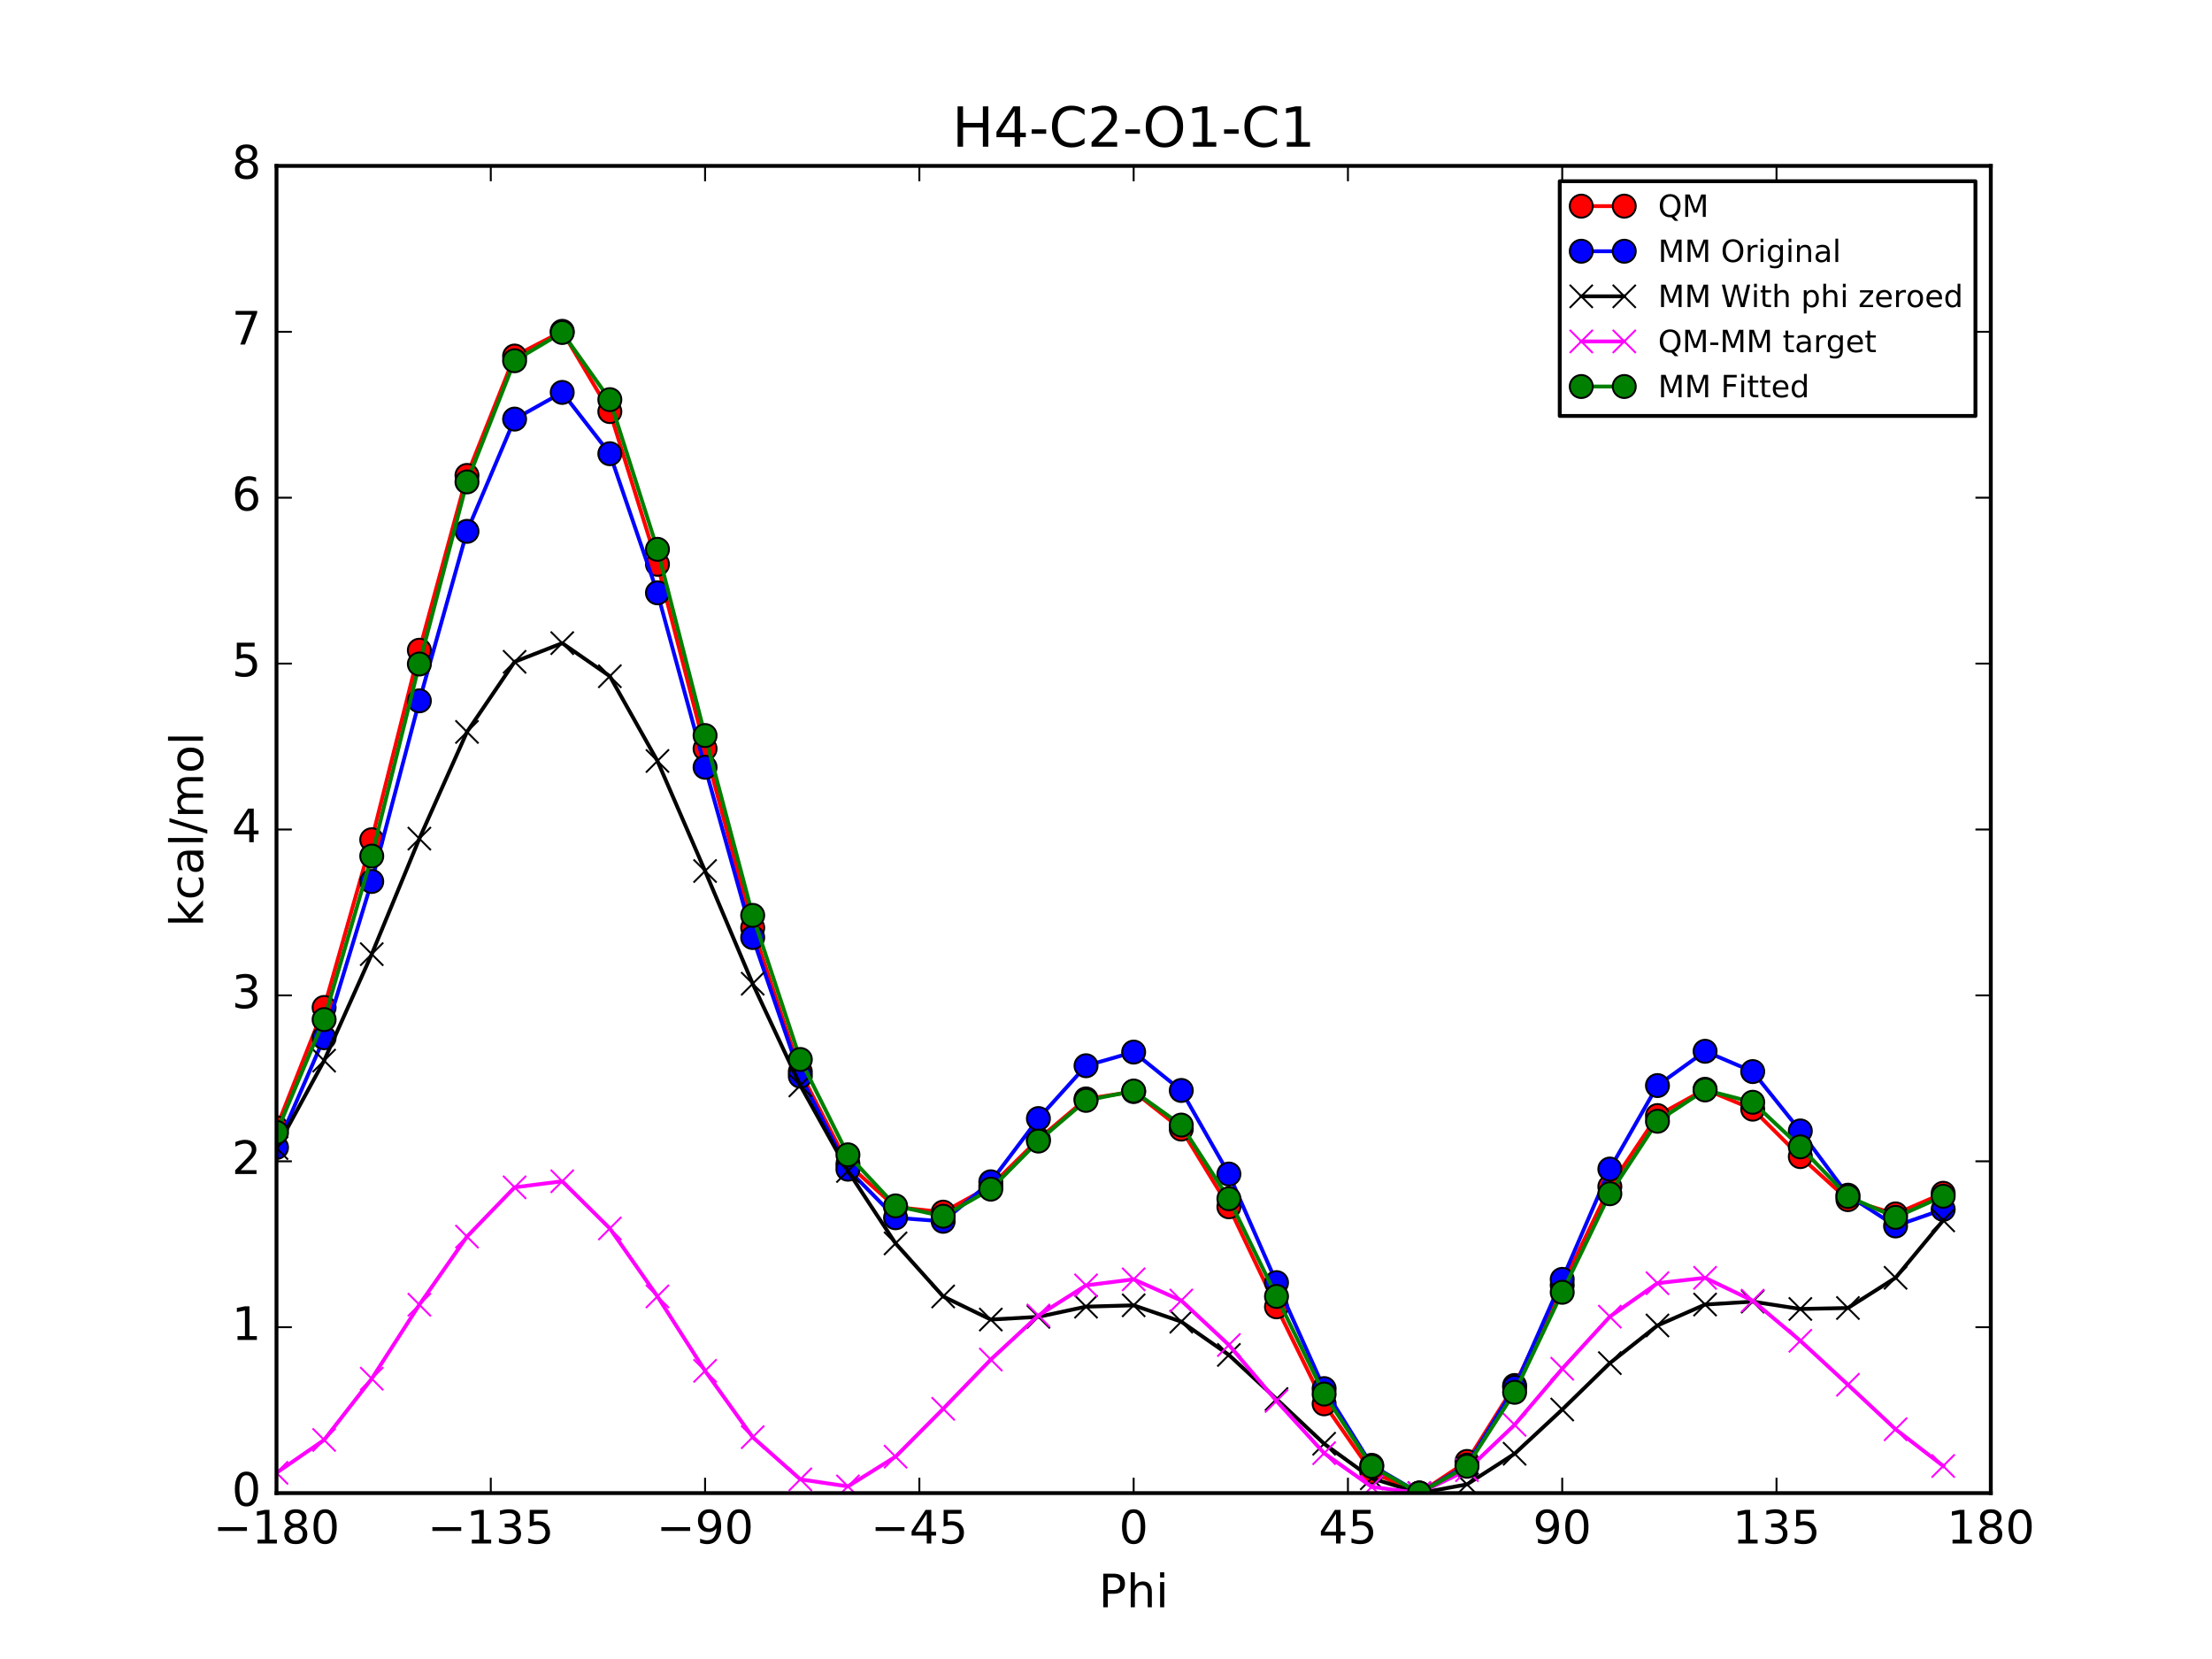 <?xml version="1.0" encoding="utf-8" standalone="no"?>
<!DOCTYPE svg PUBLIC "-//W3C//DTD SVG 1.1//EN"
  "http://www.w3.org/Graphics/SVG/1.1/DTD/svg11.dtd">
<!-- Created with matplotlib (http://matplotlib.org/) -->
<svg height="432pt" version="1.1" viewBox="0 0 576 432" width="576pt" xmlns="http://www.w3.org/2000/svg" xmlns:xlink="http://www.w3.org/1999/xlink">
 <defs>
  <style type="text/css">
*{stroke-linecap:butt;stroke-linejoin:round;stroke-miterlimit:100000;}
  </style>
 </defs>
 <g id="figure_1">
  <g id="patch_1">
   <path d="M 0 432 
L 576 432 
L 576 0 
L 0 0 
z
" style="fill:#ffffff;"/>
  </g>
  <g id="axes_1">
   <g id="patch_2">
    <path d="M 72 388.8 
L 518.4 388.8 
L 518.4 43.2 
L 72 43.2 
z
" style="fill:#ffffff;"/>
   </g>
   <g id="line2d_1">
    <path clip-path="url(#pa0a20e1d79)" d="M 72 293.672 
L 84.4 262.343 
L 96.8 218.669 
L 109.2 169.318 
L 121.6 123.799 
L 134 92.714 
L 146.4 86.275 
L 158.8 107.172 
L 171.2 146.941 
L 183.6 194.976 
L 196 241.588 
L 208.4 279.069 
L 220.8 303.175 
L 233.2 314.291 
L 245.6 315.643 
L 258 308.836 
L 270.4 296.655 
L 282.8 286.155 
L 295.2 284.237 
L 307.6 294.014 
L 320 314.253 
L 332.4 340.299 
L 344.8 365.554 
L 357.2 383.316 
L 369.6 388.8 
L 382 380.557 
L 394.4 360.777 
L 406.8 334.657 
L 419.2 309.006 
L 431.6 290.492 
L 444 283.644 
L 456.4 288.827 
L 468.8 301.181 
L 481.2 312.384 
L 493.6 316.102 
L 506 310.725 
" style="fill:none;stroke:#ff0000;stroke-linecap:square;"/>
    <defs>
     <path d="M 0 3 
C 0.796 3 1.559 2.684 2.121 2.121 
C 2.684 1.559 3 0.796 3 0 
C 3 -0.796 2.684 -1.559 2.121 -2.121 
C 1.559 -2.684 0.796 -3 0 -3 
C -0.796 -3 -1.559 -2.684 -2.121 -2.121 
C -2.684 -1.559 -3 -0.796 -3 0 
C -3 0.796 -2.684 1.559 -2.121 2.121 
C -1.559 2.684 -0.796 3 0 3 
z
" id="mb5dddb8fb4" style="stroke:#000000;stroke-width:0.5;"/>
    </defs>
    <g clip-path="url(#pa0a20e1d79)">
     <use style="fill:#ff0000;stroke:#000000;stroke-width:0.5;" x="72" xlink:href="#mb5dddb8fb4" y="293.672"/>
     <use style="fill:#ff0000;stroke:#000000;stroke-width:0.5;" x="84.4" xlink:href="#mb5dddb8fb4" y="262.343"/>
     <use style="fill:#ff0000;stroke:#000000;stroke-width:0.5;" x="96.8" xlink:href="#mb5dddb8fb4" y="218.669"/>
     <use style="fill:#ff0000;stroke:#000000;stroke-width:0.5;" x="109.2" xlink:href="#mb5dddb8fb4" y="169.318"/>
     <use style="fill:#ff0000;stroke:#000000;stroke-width:0.5;" x="121.6" xlink:href="#mb5dddb8fb4" y="123.799"/>
     <use style="fill:#ff0000;stroke:#000000;stroke-width:0.5;" x="134" xlink:href="#mb5dddb8fb4" y="92.714"/>
     <use style="fill:#ff0000;stroke:#000000;stroke-width:0.5;" x="146.4" xlink:href="#mb5dddb8fb4" y="86.275"/>
     <use style="fill:#ff0000;stroke:#000000;stroke-width:0.5;" x="158.8" xlink:href="#mb5dddb8fb4" y="107.172"/>
     <use style="fill:#ff0000;stroke:#000000;stroke-width:0.5;" x="171.2" xlink:href="#mb5dddb8fb4" y="146.941"/>
     <use style="fill:#ff0000;stroke:#000000;stroke-width:0.5;" x="183.6" xlink:href="#mb5dddb8fb4" y="194.976"/>
     <use style="fill:#ff0000;stroke:#000000;stroke-width:0.5;" x="196" xlink:href="#mb5dddb8fb4" y="241.588"/>
     <use style="fill:#ff0000;stroke:#000000;stroke-width:0.5;" x="208.4" xlink:href="#mb5dddb8fb4" y="279.069"/>
     <use style="fill:#ff0000;stroke:#000000;stroke-width:0.5;" x="220.8" xlink:href="#mb5dddb8fb4" y="303.175"/>
     <use style="fill:#ff0000;stroke:#000000;stroke-width:0.5;" x="233.2" xlink:href="#mb5dddb8fb4" y="314.291"/>
     <use style="fill:#ff0000;stroke:#000000;stroke-width:0.5;" x="245.6" xlink:href="#mb5dddb8fb4" y="315.643"/>
     <use style="fill:#ff0000;stroke:#000000;stroke-width:0.5;" x="258" xlink:href="#mb5dddb8fb4" y="308.836"/>
     <use style="fill:#ff0000;stroke:#000000;stroke-width:0.5;" x="270.4" xlink:href="#mb5dddb8fb4" y="296.655"/>
     <use style="fill:#ff0000;stroke:#000000;stroke-width:0.5;" x="282.8" xlink:href="#mb5dddb8fb4" y="286.155"/>
     <use style="fill:#ff0000;stroke:#000000;stroke-width:0.5;" x="295.2" xlink:href="#mb5dddb8fb4" y="284.237"/>
     <use style="fill:#ff0000;stroke:#000000;stroke-width:0.5;" x="307.6" xlink:href="#mb5dddb8fb4" y="294.014"/>
     <use style="fill:#ff0000;stroke:#000000;stroke-width:0.5;" x="320" xlink:href="#mb5dddb8fb4" y="314.253"/>
     <use style="fill:#ff0000;stroke:#000000;stroke-width:0.5;" x="332.4" xlink:href="#mb5dddb8fb4" y="340.299"/>
     <use style="fill:#ff0000;stroke:#000000;stroke-width:0.5;" x="344.8" xlink:href="#mb5dddb8fb4" y="365.554"/>
     <use style="fill:#ff0000;stroke:#000000;stroke-width:0.5;" x="357.2" xlink:href="#mb5dddb8fb4" y="383.316"/>
     <use style="fill:#ff0000;stroke:#000000;stroke-width:0.5;" x="369.6" xlink:href="#mb5dddb8fb4" y="388.8"/>
     <use style="fill:#ff0000;stroke:#000000;stroke-width:0.5;" x="382" xlink:href="#mb5dddb8fb4" y="380.557"/>
     <use style="fill:#ff0000;stroke:#000000;stroke-width:0.5;" x="394.4" xlink:href="#mb5dddb8fb4" y="360.777"/>
     <use style="fill:#ff0000;stroke:#000000;stroke-width:0.5;" x="406.8" xlink:href="#mb5dddb8fb4" y="334.657"/>
     <use style="fill:#ff0000;stroke:#000000;stroke-width:0.5;" x="419.2" xlink:href="#mb5dddb8fb4" y="309.006"/>
     <use style="fill:#ff0000;stroke:#000000;stroke-width:0.5;" x="431.6" xlink:href="#mb5dddb8fb4" y="290.492"/>
     <use style="fill:#ff0000;stroke:#000000;stroke-width:0.5;" x="444" xlink:href="#mb5dddb8fb4" y="283.644"/>
     <use style="fill:#ff0000;stroke:#000000;stroke-width:0.5;" x="456.4" xlink:href="#mb5dddb8fb4" y="288.827"/>
     <use style="fill:#ff0000;stroke:#000000;stroke-width:0.5;" x="468.8" xlink:href="#mb5dddb8fb4" y="301.181"/>
     <use style="fill:#ff0000;stroke:#000000;stroke-width:0.5;" x="481.2" xlink:href="#mb5dddb8fb4" y="312.384"/>
     <use style="fill:#ff0000;stroke:#000000;stroke-width:0.5;" x="493.6" xlink:href="#mb5dddb8fb4" y="316.102"/>
     <use style="fill:#ff0000;stroke:#000000;stroke-width:0.5;" x="506" xlink:href="#mb5dddb8fb4" y="310.725"/>
    </g>
   </g>
   <g id="line2d_2">
    <path clip-path="url(#pa0a20e1d79)" d="M 72 298.797 
L 84.4 270.224 
L 96.8 229.527 
L 109.2 182.498 
L 121.6 138.363 
L 134 109.132 
L 146.4 102.184 
L 158.8 118.146 
L 171.2 154.371 
L 183.6 199.792 
L 196 244.13 
L 208.4 280.222 
L 220.8 304.458 
L 233.2 317.101 
L 245.6 318.025 
L 258 307.738 
L 270.4 291.269 
L 282.8 277.516 
L 295.2 273.96 
L 307.6 283.95 
L 320 305.717 
L 332.4 333.992 
L 344.8 361.587 
L 357.2 381.562 
L 369.6 388.8 
L 382 381.51 
L 394.4 361.259 
L 406.8 333.147 
L 419.2 304.416 
L 431.6 282.681 
L 444 273.751 
L 456.4 279.037 
L 468.8 294.495 
L 481.2 311.224 
L 493.6 319.24 
L 506 314.923 
" style="fill:none;stroke:#0000ff;stroke-linecap:square;"/>
    <defs>
     <path d="M 0 3 
C 0.796 3 1.559 2.684 2.121 2.121 
C 2.684 1.559 3 0.796 3 0 
C 3 -0.796 2.684 -1.559 2.121 -2.121 
C 1.559 -2.684 0.796 -3 0 -3 
C -0.796 -3 -1.559 -2.684 -2.121 -2.121 
C -2.684 -1.559 -3 -0.796 -3 0 
C -3 0.796 -2.684 1.559 -2.121 2.121 
C -1.559 2.684 -0.796 3 0 3 
z
" id="ma28b74d6dc" style="stroke:#000000;stroke-width:0.5;"/>
    </defs>
    <g clip-path="url(#pa0a20e1d79)">
     <use style="fill:#0000ff;stroke:#000000;stroke-width:0.5;" x="72" xlink:href="#ma28b74d6dc" y="298.797"/>
     <use style="fill:#0000ff;stroke:#000000;stroke-width:0.5;" x="84.4" xlink:href="#ma28b74d6dc" y="270.224"/>
     <use style="fill:#0000ff;stroke:#000000;stroke-width:0.5;" x="96.8" xlink:href="#ma28b74d6dc" y="229.527"/>
     <use style="fill:#0000ff;stroke:#000000;stroke-width:0.5;" x="109.2" xlink:href="#ma28b74d6dc" y="182.498"/>
     <use style="fill:#0000ff;stroke:#000000;stroke-width:0.5;" x="121.6" xlink:href="#ma28b74d6dc" y="138.363"/>
     <use style="fill:#0000ff;stroke:#000000;stroke-width:0.5;" x="134" xlink:href="#ma28b74d6dc" y="109.132"/>
     <use style="fill:#0000ff;stroke:#000000;stroke-width:0.5;" x="146.4" xlink:href="#ma28b74d6dc" y="102.184"/>
     <use style="fill:#0000ff;stroke:#000000;stroke-width:0.5;" x="158.8" xlink:href="#ma28b74d6dc" y="118.146"/>
     <use style="fill:#0000ff;stroke:#000000;stroke-width:0.5;" x="171.2" xlink:href="#ma28b74d6dc" y="154.371"/>
     <use style="fill:#0000ff;stroke:#000000;stroke-width:0.5;" x="183.6" xlink:href="#ma28b74d6dc" y="199.792"/>
     <use style="fill:#0000ff;stroke:#000000;stroke-width:0.5;" x="196" xlink:href="#ma28b74d6dc" y="244.13"/>
     <use style="fill:#0000ff;stroke:#000000;stroke-width:0.5;" x="208.4" xlink:href="#ma28b74d6dc" y="280.222"/>
     <use style="fill:#0000ff;stroke:#000000;stroke-width:0.5;" x="220.8" xlink:href="#ma28b74d6dc" y="304.458"/>
     <use style="fill:#0000ff;stroke:#000000;stroke-width:0.5;" x="233.2" xlink:href="#ma28b74d6dc" y="317.101"/>
     <use style="fill:#0000ff;stroke:#000000;stroke-width:0.5;" x="245.6" xlink:href="#ma28b74d6dc" y="318.025"/>
     <use style="fill:#0000ff;stroke:#000000;stroke-width:0.5;" x="258" xlink:href="#ma28b74d6dc" y="307.738"/>
     <use style="fill:#0000ff;stroke:#000000;stroke-width:0.5;" x="270.4" xlink:href="#ma28b74d6dc" y="291.269"/>
     <use style="fill:#0000ff;stroke:#000000;stroke-width:0.5;" x="282.8" xlink:href="#ma28b74d6dc" y="277.516"/>
     <use style="fill:#0000ff;stroke:#000000;stroke-width:0.5;" x="295.2" xlink:href="#ma28b74d6dc" y="273.96"/>
     <use style="fill:#0000ff;stroke:#000000;stroke-width:0.5;" x="307.6" xlink:href="#ma28b74d6dc" y="283.95"/>
     <use style="fill:#0000ff;stroke:#000000;stroke-width:0.5;" x="320" xlink:href="#ma28b74d6dc" y="305.717"/>
     <use style="fill:#0000ff;stroke:#000000;stroke-width:0.5;" x="332.4" xlink:href="#ma28b74d6dc" y="333.992"/>
     <use style="fill:#0000ff;stroke:#000000;stroke-width:0.5;" x="344.8" xlink:href="#ma28b74d6dc" y="361.587"/>
     <use style="fill:#0000ff;stroke:#000000;stroke-width:0.5;" x="357.2" xlink:href="#ma28b74d6dc" y="381.562"/>
     <use style="fill:#0000ff;stroke:#000000;stroke-width:0.5;" x="369.6" xlink:href="#ma28b74d6dc" y="388.8"/>
     <use style="fill:#0000ff;stroke:#000000;stroke-width:0.5;" x="382" xlink:href="#ma28b74d6dc" y="381.51"/>
     <use style="fill:#0000ff;stroke:#000000;stroke-width:0.5;" x="394.4" xlink:href="#ma28b74d6dc" y="361.259"/>
     <use style="fill:#0000ff;stroke:#000000;stroke-width:0.5;" x="406.8" xlink:href="#ma28b74d6dc" y="333.147"/>
     <use style="fill:#0000ff;stroke:#000000;stroke-width:0.5;" x="419.2" xlink:href="#ma28b74d6dc" y="304.416"/>
     <use style="fill:#0000ff;stroke:#000000;stroke-width:0.5;" x="431.6" xlink:href="#ma28b74d6dc" y="282.681"/>
     <use style="fill:#0000ff;stroke:#000000;stroke-width:0.5;" x="444" xlink:href="#ma28b74d6dc" y="273.751"/>
     <use style="fill:#0000ff;stroke:#000000;stroke-width:0.5;" x="456.4" xlink:href="#ma28b74d6dc" y="279.037"/>
     <use style="fill:#0000ff;stroke:#000000;stroke-width:0.5;" x="468.8" xlink:href="#ma28b74d6dc" y="294.495"/>
     <use style="fill:#0000ff;stroke:#000000;stroke-width:0.5;" x="481.2" xlink:href="#ma28b74d6dc" y="311.224"/>
     <use style="fill:#0000ff;stroke:#000000;stroke-width:0.5;" x="493.6" xlink:href="#ma28b74d6dc" y="319.24"/>
     <use style="fill:#0000ff;stroke:#000000;stroke-width:0.5;" x="506" xlink:href="#ma28b74d6dc" y="314.923"/>
    </g>
   </g>
   <g id="line2d_3">
    <path clip-path="url(#pa0a20e1d79)" d="M 72 298.955 
L 84.4 276.188 
L 96.8 248.461 
L 109.2 218.374 
L 121.6 190.593 
L 134 172.332 
L 146.4 167.474 
L 158.8 176.088 
L 171.2 198.158 
L 183.6 226.808 
L 196 256.156 
L 208.4 282.648 
L 220.8 304.92 
L 233.2 323.776 
L 245.6 337.594 
L 258 343.61 
L 270.4 342.905 
L 282.8 340.251 
L 295.2 339.903 
L 307.6 344.158 
L 320 352.824 
L 332.4 364.299 
L 344.8 375.95 
L 357.2 384.937 
L 369.6 388.8 
L 382 386.532 
L 394.4 378.553 
L 406.8 367.044 
L 419.2 354.955 
L 431.6 345.149 
L 444 339.703 
L 456.4 338.938 
L 468.8 340.851 
L 481.2 340.603 
L 493.6 332.731 
L 506 317.782 
" style="fill:none;stroke:#000000;stroke-linecap:square;"/>
    <defs>
     <path d="M -3 3 
L 3 -3 
M -3 -3 
L 3 3 
" id="m0be3c72df2" style="stroke:#000000;stroke-width:0.5;"/>
    </defs>
    <g clip-path="url(#pa0a20e1d79)">
     <use style="stroke:#000000;stroke-width:0.5;" x="72" xlink:href="#m0be3c72df2" y="298.955"/>
     <use style="stroke:#000000;stroke-width:0.5;" x="84.4" xlink:href="#m0be3c72df2" y="276.188"/>
     <use style="stroke:#000000;stroke-width:0.5;" x="96.8" xlink:href="#m0be3c72df2" y="248.461"/>
     <use style="stroke:#000000;stroke-width:0.5;" x="109.2" xlink:href="#m0be3c72df2" y="218.374"/>
     <use style="stroke:#000000;stroke-width:0.5;" x="121.6" xlink:href="#m0be3c72df2" y="190.593"/>
     <use style="stroke:#000000;stroke-width:0.5;" x="134" xlink:href="#m0be3c72df2" y="172.332"/>
     <use style="stroke:#000000;stroke-width:0.5;" x="146.4" xlink:href="#m0be3c72df2" y="167.474"/>
     <use style="stroke:#000000;stroke-width:0.5;" x="158.8" xlink:href="#m0be3c72df2" y="176.088"/>
     <use style="stroke:#000000;stroke-width:0.5;" x="171.2" xlink:href="#m0be3c72df2" y="198.158"/>
     <use style="stroke:#000000;stroke-width:0.5;" x="183.6" xlink:href="#m0be3c72df2" y="226.808"/>
     <use style="stroke:#000000;stroke-width:0.5;" x="196" xlink:href="#m0be3c72df2" y="256.156"/>
     <use style="stroke:#000000;stroke-width:0.5;" x="208.4" xlink:href="#m0be3c72df2" y="282.648"/>
     <use style="stroke:#000000;stroke-width:0.5;" x="220.8" xlink:href="#m0be3c72df2" y="304.92"/>
     <use style="stroke:#000000;stroke-width:0.5;" x="233.2" xlink:href="#m0be3c72df2" y="323.776"/>
     <use style="stroke:#000000;stroke-width:0.5;" x="245.6" xlink:href="#m0be3c72df2" y="337.594"/>
     <use style="stroke:#000000;stroke-width:0.5;" x="258" xlink:href="#m0be3c72df2" y="343.61"/>
     <use style="stroke:#000000;stroke-width:0.5;" x="270.4" xlink:href="#m0be3c72df2" y="342.905"/>
     <use style="stroke:#000000;stroke-width:0.5;" x="282.8" xlink:href="#m0be3c72df2" y="340.251"/>
     <use style="stroke:#000000;stroke-width:0.5;" x="295.2" xlink:href="#m0be3c72df2" y="339.903"/>
     <use style="stroke:#000000;stroke-width:0.5;" x="307.6" xlink:href="#m0be3c72df2" y="344.158"/>
     <use style="stroke:#000000;stroke-width:0.5;" x="320" xlink:href="#m0be3c72df2" y="352.824"/>
     <use style="stroke:#000000;stroke-width:0.5;" x="332.4" xlink:href="#m0be3c72df2" y="364.299"/>
     <use style="stroke:#000000;stroke-width:0.5;" x="344.8" xlink:href="#m0be3c72df2" y="375.95"/>
     <use style="stroke:#000000;stroke-width:0.5;" x="357.2" xlink:href="#m0be3c72df2" y="384.937"/>
     <use style="stroke:#000000;stroke-width:0.5;" x="369.6" xlink:href="#m0be3c72df2" y="388.8"/>
     <use style="stroke:#000000;stroke-width:0.5;" x="382" xlink:href="#m0be3c72df2" y="386.532"/>
     <use style="stroke:#000000;stroke-width:0.5;" x="394.4" xlink:href="#m0be3c72df2" y="378.553"/>
     <use style="stroke:#000000;stroke-width:0.5;" x="406.8" xlink:href="#m0be3c72df2" y="367.044"/>
     <use style="stroke:#000000;stroke-width:0.5;" x="419.2" xlink:href="#m0be3c72df2" y="354.955"/>
     <use style="stroke:#000000;stroke-width:0.5;" x="431.6" xlink:href="#m0be3c72df2" y="345.149"/>
     <use style="stroke:#000000;stroke-width:0.5;" x="444" xlink:href="#m0be3c72df2" y="339.703"/>
     <use style="stroke:#000000;stroke-width:0.5;" x="456.4" xlink:href="#m0be3c72df2" y="338.938"/>
     <use style="stroke:#000000;stroke-width:0.5;" x="468.8" xlink:href="#m0be3c72df2" y="340.851"/>
     <use style="stroke:#000000;stroke-width:0.5;" x="481.2" xlink:href="#m0be3c72df2" y="340.603"/>
     <use style="stroke:#000000;stroke-width:0.5;" x="493.6" xlink:href="#m0be3c72df2" y="332.731"/>
     <use style="stroke:#000000;stroke-width:0.5;" x="506" xlink:href="#m0be3c72df2" y="317.782"/>
    </g>
   </g>
   <g id="line2d_4">
    <path clip-path="url(#pa0a20e1d79)" d="M 72 383.516 
L 84.4 374.954 
L 96.8 359.008 
L 109.2 339.744 
L 121.6 322.007 
L 134 309.182 
L 146.4 307.601 
L 158.8 319.885 
L 171.2 337.583 
L 183.6 356.968 
L 196 374.232 
L 208.4 385.221 
L 220.8 387.055 
L 233.2 379.315 
L 245.6 366.849 
L 258 354.026 
L 270.4 342.551 
L 282.8 334.703 
L 295.2 333.133 
L 307.6 338.656 
L 320 350.229 
L 332.4 364.8 
L 344.8 378.403 
L 357.2 387.178 
L 369.6 388.8 
L 382 382.824 
L 394.4 371.024 
L 406.8 356.413 
L 419.2 342.851 
L 431.6 334.142 
L 444 332.741 
L 456.4 338.689 
L 468.8 349.13 
L 481.2 360.58 
L 493.6 372.172 
L 506 381.743 
" style="fill:none;stroke:#ff00ff;stroke-linecap:square;"/>
    <defs>
     <path d="M -3 3 
L 3 -3 
M -3 -3 
L 3 3 
" id="md41d80957b" style="stroke:#ff00ff;stroke-width:0.5;"/>
    </defs>
    <g clip-path="url(#pa0a20e1d79)">
     <use style="fill:#ff00ff;stroke:#ff00ff;stroke-width:0.5;" x="72" xlink:href="#md41d80957b" y="383.516"/>
     <use style="fill:#ff00ff;stroke:#ff00ff;stroke-width:0.5;" x="84.4" xlink:href="#md41d80957b" y="374.954"/>
     <use style="fill:#ff00ff;stroke:#ff00ff;stroke-width:0.5;" x="96.8" xlink:href="#md41d80957b" y="359.008"/>
     <use style="fill:#ff00ff;stroke:#ff00ff;stroke-width:0.5;" x="109.2" xlink:href="#md41d80957b" y="339.744"/>
     <use style="fill:#ff00ff;stroke:#ff00ff;stroke-width:0.5;" x="121.6" xlink:href="#md41d80957b" y="322.007"/>
     <use style="fill:#ff00ff;stroke:#ff00ff;stroke-width:0.5;" x="134" xlink:href="#md41d80957b" y="309.182"/>
     <use style="fill:#ff00ff;stroke:#ff00ff;stroke-width:0.5;" x="146.4" xlink:href="#md41d80957b" y="307.601"/>
     <use style="fill:#ff00ff;stroke:#ff00ff;stroke-width:0.5;" x="158.8" xlink:href="#md41d80957b" y="319.885"/>
     <use style="fill:#ff00ff;stroke:#ff00ff;stroke-width:0.5;" x="171.2" xlink:href="#md41d80957b" y="337.583"/>
     <use style="fill:#ff00ff;stroke:#ff00ff;stroke-width:0.5;" x="183.6" xlink:href="#md41d80957b" y="356.968"/>
     <use style="fill:#ff00ff;stroke:#ff00ff;stroke-width:0.5;" x="196" xlink:href="#md41d80957b" y="374.232"/>
     <use style="fill:#ff00ff;stroke:#ff00ff;stroke-width:0.5;" x="208.4" xlink:href="#md41d80957b" y="385.221"/>
     <use style="fill:#ff00ff;stroke:#ff00ff;stroke-width:0.5;" x="220.8" xlink:href="#md41d80957b" y="387.055"/>
     <use style="fill:#ff00ff;stroke:#ff00ff;stroke-width:0.5;" x="233.2" xlink:href="#md41d80957b" y="379.315"/>
     <use style="fill:#ff00ff;stroke:#ff00ff;stroke-width:0.5;" x="245.6" xlink:href="#md41d80957b" y="366.849"/>
     <use style="fill:#ff00ff;stroke:#ff00ff;stroke-width:0.5;" x="258" xlink:href="#md41d80957b" y="354.026"/>
     <use style="fill:#ff00ff;stroke:#ff00ff;stroke-width:0.5;" x="270.4" xlink:href="#md41d80957b" y="342.551"/>
     <use style="fill:#ff00ff;stroke:#ff00ff;stroke-width:0.5;" x="282.8" xlink:href="#md41d80957b" y="334.703"/>
     <use style="fill:#ff00ff;stroke:#ff00ff;stroke-width:0.5;" x="295.2" xlink:href="#md41d80957b" y="333.133"/>
     <use style="fill:#ff00ff;stroke:#ff00ff;stroke-width:0.5;" x="307.6" xlink:href="#md41d80957b" y="338.656"/>
     <use style="fill:#ff00ff;stroke:#ff00ff;stroke-width:0.5;" x="320" xlink:href="#md41d80957b" y="350.229"/>
     <use style="fill:#ff00ff;stroke:#ff00ff;stroke-width:0.5;" x="332.4" xlink:href="#md41d80957b" y="364.8"/>
     <use style="fill:#ff00ff;stroke:#ff00ff;stroke-width:0.5;" x="344.8" xlink:href="#md41d80957b" y="378.403"/>
     <use style="fill:#ff00ff;stroke:#ff00ff;stroke-width:0.5;" x="357.2" xlink:href="#md41d80957b" y="387.178"/>
     <use style="fill:#ff00ff;stroke:#ff00ff;stroke-width:0.5;" x="369.6" xlink:href="#md41d80957b" y="388.8"/>
     <use style="fill:#ff00ff;stroke:#ff00ff;stroke-width:0.5;" x="382" xlink:href="#md41d80957b" y="382.824"/>
     <use style="fill:#ff00ff;stroke:#ff00ff;stroke-width:0.5;" x="394.4" xlink:href="#md41d80957b" y="371.024"/>
     <use style="fill:#ff00ff;stroke:#ff00ff;stroke-width:0.5;" x="406.8" xlink:href="#md41d80957b" y="356.413"/>
     <use style="fill:#ff00ff;stroke:#ff00ff;stroke-width:0.5;" x="419.2" xlink:href="#md41d80957b" y="342.851"/>
     <use style="fill:#ff00ff;stroke:#ff00ff;stroke-width:0.5;" x="431.6" xlink:href="#md41d80957b" y="334.142"/>
     <use style="fill:#ff00ff;stroke:#ff00ff;stroke-width:0.5;" x="444" xlink:href="#md41d80957b" y="332.741"/>
     <use style="fill:#ff00ff;stroke:#ff00ff;stroke-width:0.5;" x="456.4" xlink:href="#md41d80957b" y="338.689"/>
     <use style="fill:#ff00ff;stroke:#ff00ff;stroke-width:0.5;" x="468.8" xlink:href="#md41d80957b" y="349.13"/>
     <use style="fill:#ff00ff;stroke:#ff00ff;stroke-width:0.5;" x="481.2" xlink:href="#md41d80957b" y="360.58"/>
     <use style="fill:#ff00ff;stroke:#ff00ff;stroke-width:0.5;" x="493.6" xlink:href="#md41d80957b" y="372.172"/>
     <use style="fill:#ff00ff;stroke:#ff00ff;stroke-width:0.5;" x="506" xlink:href="#md41d80957b" y="381.743"/>
    </g>
   </g>
   <g id="line2d_5">
    <path clip-path="url(#pa0a20e1d79)" d="M 72 294.88 
L 84.4 265.493 
L 96.8 222.92 
L 109.2 172.908 
L 121.6 125.489 
L 134 93.938 
L 146.4 86.582 
L 158.8 104.067 
L 171.2 143.045 
L 183.6 191.53 
L 196 238.364 
L 208.4 275.887 
L 220.8 300.709 
L 233.2 314.01 
L 245.6 316.702 
L 258 309.656 
L 270.4 297.136 
L 282.8 286.538 
L 295.2 284.105 
L 307.6 292.968 
L 320 312.15 
L 332.4 337.583 
L 344.8 363.017 
L 357.2 381.852 
L 369.6 388.8 
L 382 381.813 
L 394.4 362.552 
L 406.8 336.507 
L 419.2 310.851 
L 431.6 291.974 
L 444 283.823 
L 456.4 287.027 
L 468.8 298.64 
L 481.2 311.572 
L 493.6 316.995 
L 506 311.493 
" style="fill:none;stroke:#008000;stroke-linecap:square;"/>
    <defs>
     <path d="M 0 3 
C 0.796 3 1.559 2.684 2.121 2.121 
C 2.684 1.559 3 0.796 3 0 
C 3 -0.796 2.684 -1.559 2.121 -2.121 
C 1.559 -2.684 0.796 -3 0 -3 
C -0.796 -3 -1.559 -2.684 -2.121 -2.121 
C -2.684 -1.559 -3 -0.796 -3 0 
C -3 0.796 -2.684 1.559 -2.121 2.121 
C -1.559 2.684 -0.796 3 0 3 
z
" id="md9bb171672" style="stroke:#000000;stroke-width:0.5;"/>
    </defs>
    <g clip-path="url(#pa0a20e1d79)">
     <use style="fill:#008000;stroke:#000000;stroke-width:0.5;" x="72" xlink:href="#md9bb171672" y="294.88"/>
     <use style="fill:#008000;stroke:#000000;stroke-width:0.5;" x="84.4" xlink:href="#md9bb171672" y="265.493"/>
     <use style="fill:#008000;stroke:#000000;stroke-width:0.5;" x="96.8" xlink:href="#md9bb171672" y="222.92"/>
     <use style="fill:#008000;stroke:#000000;stroke-width:0.5;" x="109.2" xlink:href="#md9bb171672" y="172.908"/>
     <use style="fill:#008000;stroke:#000000;stroke-width:0.5;" x="121.6" xlink:href="#md9bb171672" y="125.489"/>
     <use style="fill:#008000;stroke:#000000;stroke-width:0.5;" x="134" xlink:href="#md9bb171672" y="93.938"/>
     <use style="fill:#008000;stroke:#000000;stroke-width:0.5;" x="146.4" xlink:href="#md9bb171672" y="86.582"/>
     <use style="fill:#008000;stroke:#000000;stroke-width:0.5;" x="158.8" xlink:href="#md9bb171672" y="104.067"/>
     <use style="fill:#008000;stroke:#000000;stroke-width:0.5;" x="171.2" xlink:href="#md9bb171672" y="143.045"/>
     <use style="fill:#008000;stroke:#000000;stroke-width:0.5;" x="183.6" xlink:href="#md9bb171672" y="191.53"/>
     <use style="fill:#008000;stroke:#000000;stroke-width:0.5;" x="196" xlink:href="#md9bb171672" y="238.364"/>
     <use style="fill:#008000;stroke:#000000;stroke-width:0.5;" x="208.4" xlink:href="#md9bb171672" y="275.887"/>
     <use style="fill:#008000;stroke:#000000;stroke-width:0.5;" x="220.8" xlink:href="#md9bb171672" y="300.709"/>
     <use style="fill:#008000;stroke:#000000;stroke-width:0.5;" x="233.2" xlink:href="#md9bb171672" y="314.01"/>
     <use style="fill:#008000;stroke:#000000;stroke-width:0.5;" x="245.6" xlink:href="#md9bb171672" y="316.702"/>
     <use style="fill:#008000;stroke:#000000;stroke-width:0.5;" x="258" xlink:href="#md9bb171672" y="309.656"/>
     <use style="fill:#008000;stroke:#000000;stroke-width:0.5;" x="270.4" xlink:href="#md9bb171672" y="297.136"/>
     <use style="fill:#008000;stroke:#000000;stroke-width:0.5;" x="282.8" xlink:href="#md9bb171672" y="286.538"/>
     <use style="fill:#008000;stroke:#000000;stroke-width:0.5;" x="295.2" xlink:href="#md9bb171672" y="284.105"/>
     <use style="fill:#008000;stroke:#000000;stroke-width:0.5;" x="307.6" xlink:href="#md9bb171672" y="292.968"/>
     <use style="fill:#008000;stroke:#000000;stroke-width:0.5;" x="320" xlink:href="#md9bb171672" y="312.15"/>
     <use style="fill:#008000;stroke:#000000;stroke-width:0.5;" x="332.4" xlink:href="#md9bb171672" y="337.583"/>
     <use style="fill:#008000;stroke:#000000;stroke-width:0.5;" x="344.8" xlink:href="#md9bb171672" y="363.017"/>
     <use style="fill:#008000;stroke:#000000;stroke-width:0.5;" x="357.2" xlink:href="#md9bb171672" y="381.852"/>
     <use style="fill:#008000;stroke:#000000;stroke-width:0.5;" x="369.6" xlink:href="#md9bb171672" y="388.8"/>
     <use style="fill:#008000;stroke:#000000;stroke-width:0.5;" x="382" xlink:href="#md9bb171672" y="381.813"/>
     <use style="fill:#008000;stroke:#000000;stroke-width:0.5;" x="394.4" xlink:href="#md9bb171672" y="362.552"/>
     <use style="fill:#008000;stroke:#000000;stroke-width:0.5;" x="406.8" xlink:href="#md9bb171672" y="336.507"/>
     <use style="fill:#008000;stroke:#000000;stroke-width:0.5;" x="419.2" xlink:href="#md9bb171672" y="310.851"/>
     <use style="fill:#008000;stroke:#000000;stroke-width:0.5;" x="431.6" xlink:href="#md9bb171672" y="291.974"/>
     <use style="fill:#008000;stroke:#000000;stroke-width:0.5;" x="444" xlink:href="#md9bb171672" y="283.823"/>
     <use style="fill:#008000;stroke:#000000;stroke-width:0.5;" x="456.4" xlink:href="#md9bb171672" y="287.027"/>
     <use style="fill:#008000;stroke:#000000;stroke-width:0.5;" x="468.8" xlink:href="#md9bb171672" y="298.64"/>
     <use style="fill:#008000;stroke:#000000;stroke-width:0.5;" x="481.2" xlink:href="#md9bb171672" y="311.572"/>
     <use style="fill:#008000;stroke:#000000;stroke-width:0.5;" x="493.6" xlink:href="#md9bb171672" y="316.995"/>
     <use style="fill:#008000;stroke:#000000;stroke-width:0.5;" x="506" xlink:href="#md9bb171672" y="311.493"/>
    </g>
   </g>
   <g id="patch_3">
    <path d="M 72 388.8 
L 72 43.2 
" style="fill:none;stroke:#000000;stroke-linecap:square;stroke-linejoin:miter;"/>
   </g>
   <g id="patch_4">
    <path d="M 72 43.2 
L 518.4 43.2 
" style="fill:none;stroke:#000000;stroke-linecap:square;stroke-linejoin:miter;"/>
   </g>
   <g id="patch_5">
    <path d="M 518.4 388.8 
L 518.4 43.2 
" style="fill:none;stroke:#000000;stroke-linecap:square;stroke-linejoin:miter;"/>
   </g>
   <g id="patch_6">
    <path d="M 72 388.8 
L 518.4 388.8 
" style="fill:none;stroke:#000000;stroke-linecap:square;stroke-linejoin:miter;"/>
   </g>
   <g id="matplotlib.axis_1">
    <g id="xtick_1">
     <g id="line2d_6">
      <defs>
       <path d="M 0 0 
L 0 -4 
" id="m88e9aca339" style="stroke:#000000;stroke-width:0.5;"/>
      </defs>
      <g>
       <use style="stroke:#000000;stroke-width:0.5;" x="72.0" xlink:href="#m88e9aca339" y="388.8"/>
      </g>
     </g>
     <g id="line2d_7">
      <defs>
       <path d="M 0 0 
L 0 4 
" id="m9fc327f3c6" style="stroke:#000000;stroke-width:0.5;"/>
      </defs>
      <g>
       <use style="stroke:#000000;stroke-width:0.5;" x="72.0" xlink:href="#m9fc327f3c6" y="43.2"/>
      </g>
     </g>
     <g id="text_1">
      <!-- −180 -->
      <defs>
       <path d="M 31.781 66.406 
Q 24.172 66.406 20.328 58.906 
Q 16.5 51.422 16.5 36.375 
Q 16.5 21.391 20.328 13.891 
Q 24.172 6.391 31.781 6.391 
Q 39.453 6.391 43.281 13.891 
Q 47.125 21.391 47.125 36.375 
Q 47.125 51.422 43.281 58.906 
Q 39.453 66.406 31.781 66.406 
M 31.781 74.219 
Q 44.047 74.219 50.516 64.516 
Q 56.984 54.828 56.984 36.375 
Q 56.984 17.969 50.516 8.266 
Q 44.047 -1.422 31.781 -1.422 
Q 19.531 -1.422 13.062 8.266 
Q 6.594 17.969 6.594 36.375 
Q 6.594 54.828 13.062 64.516 
Q 19.531 74.219 31.781 74.219 
" id="BitstreamVeraSans-Roman-30"/>
       <path d="M 31.781 34.625 
Q 24.75 34.625 20.719 30.859 
Q 16.703 27.094 16.703 20.516 
Q 16.703 13.922 20.719 10.156 
Q 24.75 6.391 31.781 6.391 
Q 38.812 6.391 42.859 10.172 
Q 46.922 13.969 46.922 20.516 
Q 46.922 27.094 42.891 30.859 
Q 38.875 34.625 31.781 34.625 
M 21.922 38.812 
Q 15.578 40.375 12.031 44.719 
Q 8.5 49.078 8.5 55.328 
Q 8.5 64.062 14.719 69.141 
Q 20.953 74.219 31.781 74.219 
Q 42.672 74.219 48.875 69.141 
Q 55.078 64.062 55.078 55.328 
Q 55.078 49.078 51.531 44.719 
Q 48 40.375 41.703 38.812 
Q 48.828 37.156 52.797 32.312 
Q 56.781 27.484 56.781 20.516 
Q 56.781 9.906 50.312 4.234 
Q 43.844 -1.422 31.781 -1.422 
Q 19.734 -1.422 13.25 4.234 
Q 6.781 9.906 6.781 20.516 
Q 6.781 27.484 10.781 32.312 
Q 14.797 37.156 21.922 38.812 
M 18.312 54.391 
Q 18.312 48.734 21.844 45.562 
Q 25.391 42.391 31.781 42.391 
Q 38.141 42.391 41.719 45.562 
Q 45.312 48.734 45.312 54.391 
Q 45.312 60.062 41.719 63.234 
Q 38.141 66.406 31.781 66.406 
Q 25.391 66.406 21.844 63.234 
Q 18.312 60.062 18.312 54.391 
" id="BitstreamVeraSans-Roman-38"/>
       <path d="M 10.594 35.5 
L 73.188 35.5 
L 73.188 27.203 
L 10.594 27.203 
z
" id="BitstreamVeraSans-Roman-2212"/>
       <path d="M 12.406 8.297 
L 28.516 8.297 
L 28.516 63.922 
L 10.984 60.406 
L 10.984 69.391 
L 28.422 72.906 
L 38.281 72.906 
L 38.281 8.297 
L 54.391 8.297 
L 54.391 0 
L 12.406 0 
z
" id="BitstreamVeraSans-Roman-31"/>
      </defs>
      <g transform="translate(55.52 401.918)scale(0.12 -0.12)">
       <use xlink:href="#BitstreamVeraSans-Roman-2212"/>
       <use x="83.789" xlink:href="#BitstreamVeraSans-Roman-31"/>
       <use x="147.412" xlink:href="#BitstreamVeraSans-Roman-38"/>
       <use x="211.035" xlink:href="#BitstreamVeraSans-Roman-30"/>
      </g>
     </g>
    </g>
    <g id="xtick_2">
     <g id="line2d_8">
      <g>
       <use style="stroke:#000000;stroke-width:0.5;" x="127.8" xlink:href="#m88e9aca339" y="388.8"/>
      </g>
     </g>
     <g id="line2d_9">
      <g>
       <use style="stroke:#000000;stroke-width:0.5;" x="127.8" xlink:href="#m9fc327f3c6" y="43.2"/>
      </g>
     </g>
     <g id="text_2">
      <!-- −135 -->
      <defs>
       <path d="M 10.797 72.906 
L 49.516 72.906 
L 49.516 64.594 
L 19.828 64.594 
L 19.828 46.734 
Q 21.969 47.469 24.109 47.828 
Q 26.266 48.188 28.422 48.188 
Q 40.625 48.188 47.75 41.5 
Q 54.891 34.812 54.891 23.391 
Q 54.891 11.625 47.562 5.094 
Q 40.234 -1.422 26.906 -1.422 
Q 22.312 -1.422 17.547 -0.641 
Q 12.797 0.141 7.719 1.703 
L 7.719 11.625 
Q 12.109 9.234 16.797 8.062 
Q 21.484 6.891 26.703 6.891 
Q 35.156 6.891 40.078 11.328 
Q 45.016 15.766 45.016 23.391 
Q 45.016 31 40.078 35.438 
Q 35.156 39.891 26.703 39.891 
Q 22.75 39.891 18.812 39.016 
Q 14.891 38.141 10.797 36.281 
z
" id="BitstreamVeraSans-Roman-35"/>
       <path d="M 40.578 39.312 
Q 47.656 37.797 51.625 33 
Q 55.609 28.219 55.609 21.188 
Q 55.609 10.406 48.188 4.484 
Q 40.766 -1.422 27.094 -1.422 
Q 22.516 -1.422 17.656 -0.516 
Q 12.797 0.391 7.625 2.203 
L 7.625 11.719 
Q 11.719 9.328 16.594 8.109 
Q 21.484 6.891 26.812 6.891 
Q 36.078 6.891 40.938 10.547 
Q 45.797 14.203 45.797 21.188 
Q 45.797 27.641 41.281 31.266 
Q 36.766 34.906 28.719 34.906 
L 20.219 34.906 
L 20.219 43.016 
L 29.109 43.016 
Q 36.375 43.016 40.234 45.922 
Q 44.094 48.828 44.094 54.297 
Q 44.094 59.906 40.109 62.906 
Q 36.141 65.922 28.719 65.922 
Q 24.656 65.922 20.016 65.031 
Q 15.375 64.156 9.812 62.312 
L 9.812 71.094 
Q 15.438 72.656 20.344 73.438 
Q 25.25 74.219 29.594 74.219 
Q 40.828 74.219 47.359 69.109 
Q 53.906 64.016 53.906 55.328 
Q 53.906 49.266 50.438 45.094 
Q 46.969 40.922 40.578 39.312 
" id="BitstreamVeraSans-Roman-33"/>
      </defs>
      <g transform="translate(111.32 401.918)scale(0.12 -0.12)">
       <use xlink:href="#BitstreamVeraSans-Roman-2212"/>
       <use x="83.789" xlink:href="#BitstreamVeraSans-Roman-31"/>
       <use x="147.412" xlink:href="#BitstreamVeraSans-Roman-33"/>
       <use x="211.035" xlink:href="#BitstreamVeraSans-Roman-35"/>
      </g>
     </g>
    </g>
    <g id="xtick_3">
     <g id="line2d_10">
      <g>
       <use style="stroke:#000000;stroke-width:0.5;" x="183.6" xlink:href="#m88e9aca339" y="388.8"/>
      </g>
     </g>
     <g id="line2d_11">
      <g>
       <use style="stroke:#000000;stroke-width:0.5;" x="183.6" xlink:href="#m9fc327f3c6" y="43.2"/>
      </g>
     </g>
     <g id="text_3">
      <!-- −90 -->
      <defs>
       <path d="M 10.984 1.516 
L 10.984 10.5 
Q 14.703 8.734 18.5 7.812 
Q 22.312 6.891 25.984 6.891 
Q 35.75 6.891 40.891 13.453 
Q 46.047 20.016 46.781 33.406 
Q 43.953 29.203 39.594 26.953 
Q 35.25 24.703 29.984 24.703 
Q 19.047 24.703 12.672 31.312 
Q 6.297 37.938 6.297 49.422 
Q 6.297 60.641 12.938 67.422 
Q 19.578 74.219 30.609 74.219 
Q 43.266 74.219 49.922 64.516 
Q 56.594 54.828 56.594 36.375 
Q 56.594 19.141 48.406 8.859 
Q 40.234 -1.422 26.422 -1.422 
Q 22.703 -1.422 18.891 -0.688 
Q 15.094 0.047 10.984 1.516 
M 30.609 32.422 
Q 37.25 32.422 41.125 36.953 
Q 45.016 41.5 45.016 49.422 
Q 45.016 57.281 41.125 61.844 
Q 37.25 66.406 30.609 66.406 
Q 23.969 66.406 20.094 61.844 
Q 16.219 57.281 16.219 49.422 
Q 16.219 41.5 20.094 36.953 
Q 23.969 32.422 30.609 32.422 
" id="BitstreamVeraSans-Roman-39"/>
      </defs>
      <g transform="translate(170.937 401.918)scale(0.12 -0.12)">
       <use xlink:href="#BitstreamVeraSans-Roman-2212"/>
       <use x="83.789" xlink:href="#BitstreamVeraSans-Roman-39"/>
       <use x="147.412" xlink:href="#BitstreamVeraSans-Roman-30"/>
      </g>
     </g>
    </g>
    <g id="xtick_4">
     <g id="line2d_12">
      <g>
       <use style="stroke:#000000;stroke-width:0.5;" x="239.4" xlink:href="#m88e9aca339" y="388.8"/>
      </g>
     </g>
     <g id="line2d_13">
      <g>
       <use style="stroke:#000000;stroke-width:0.5;" x="239.4" xlink:href="#m9fc327f3c6" y="43.2"/>
      </g>
     </g>
     <g id="text_4">
      <!-- −45 -->
      <defs>
       <path d="M 37.797 64.312 
L 12.891 25.391 
L 37.797 25.391 
z
M 35.203 72.906 
L 47.609 72.906 
L 47.609 25.391 
L 58.016 25.391 
L 58.016 17.188 
L 47.609 17.188 
L 47.609 0 
L 37.797 0 
L 37.797 17.188 
L 4.891 17.188 
L 4.891 26.703 
z
" id="BitstreamVeraSans-Roman-34"/>
      </defs>
      <g transform="translate(226.737 401.918)scale(0.12 -0.12)">
       <use xlink:href="#BitstreamVeraSans-Roman-2212"/>
       <use x="83.789" xlink:href="#BitstreamVeraSans-Roman-34"/>
       <use x="147.412" xlink:href="#BitstreamVeraSans-Roman-35"/>
      </g>
     </g>
    </g>
    <g id="xtick_5">
     <g id="line2d_14">
      <g>
       <use style="stroke:#000000;stroke-width:0.5;" x="295.2" xlink:href="#m88e9aca339" y="388.8"/>
      </g>
     </g>
     <g id="line2d_15">
      <g>
       <use style="stroke:#000000;stroke-width:0.5;" x="295.2" xlink:href="#m9fc327f3c6" y="43.2"/>
      </g>
     </g>
     <g id="text_5">
      <!-- 0 -->
      <g transform="translate(291.382 401.918)scale(0.12 -0.12)">
       <use xlink:href="#BitstreamVeraSans-Roman-30"/>
      </g>
     </g>
    </g>
    <g id="xtick_6">
     <g id="line2d_16">
      <g>
       <use style="stroke:#000000;stroke-width:0.5;" x="351.0" xlink:href="#m88e9aca339" y="388.8"/>
      </g>
     </g>
     <g id="line2d_17">
      <g>
       <use style="stroke:#000000;stroke-width:0.5;" x="351.0" xlink:href="#m9fc327f3c6" y="43.2"/>
      </g>
     </g>
     <g id="text_6">
      <!-- 45 -->
      <g transform="translate(343.365 401.918)scale(0.12 -0.12)">
       <use xlink:href="#BitstreamVeraSans-Roman-34"/>
       <use x="63.623" xlink:href="#BitstreamVeraSans-Roman-35"/>
      </g>
     </g>
    </g>
    <g id="xtick_7">
     <g id="line2d_18">
      <g>
       <use style="stroke:#000000;stroke-width:0.5;" x="406.8" xlink:href="#m88e9aca339" y="388.8"/>
      </g>
     </g>
     <g id="line2d_19">
      <g>
       <use style="stroke:#000000;stroke-width:0.5;" x="406.8" xlink:href="#m9fc327f3c6" y="43.2"/>
      </g>
     </g>
     <g id="text_7">
      <!-- 90 -->
      <g transform="translate(399.165 401.918)scale(0.12 -0.12)">
       <use xlink:href="#BitstreamVeraSans-Roman-39"/>
       <use x="63.623" xlink:href="#BitstreamVeraSans-Roman-30"/>
      </g>
     </g>
    </g>
    <g id="xtick_8">
     <g id="line2d_20">
      <g>
       <use style="stroke:#000000;stroke-width:0.5;" x="462.6" xlink:href="#m88e9aca339" y="388.8"/>
      </g>
     </g>
     <g id="line2d_21">
      <g>
       <use style="stroke:#000000;stroke-width:0.5;" x="462.6" xlink:href="#m9fc327f3c6" y="43.2"/>
      </g>
     </g>
     <g id="text_8">
      <!-- 135 -->
      <g transform="translate(451.147 401.918)scale(0.12 -0.12)">
       <use xlink:href="#BitstreamVeraSans-Roman-31"/>
       <use x="63.623" xlink:href="#BitstreamVeraSans-Roman-33"/>
       <use x="127.246" xlink:href="#BitstreamVeraSans-Roman-35"/>
      </g>
     </g>
    </g>
    <g id="xtick_9">
     <g id="line2d_22">
      <g>
       <use style="stroke:#000000;stroke-width:0.5;" x="518.4" xlink:href="#m88e9aca339" y="388.8"/>
      </g>
     </g>
     <g id="line2d_23">
      <g>
       <use style="stroke:#000000;stroke-width:0.5;" x="518.4" xlink:href="#m9fc327f3c6" y="43.2"/>
      </g>
     </g>
     <g id="text_9">
      <!-- 180 -->
      <g transform="translate(506.947 401.918)scale(0.12 -0.12)">
       <use xlink:href="#BitstreamVeraSans-Roman-31"/>
       <use x="63.623" xlink:href="#BitstreamVeraSans-Roman-38"/>
       <use x="127.246" xlink:href="#BitstreamVeraSans-Roman-30"/>
      </g>
     </g>
    </g>
    <g id="text_10">
     <!-- Phi -->
     <defs>
      <path d="M 9.422 54.688 
L 18.406 54.688 
L 18.406 0 
L 9.422 0 
z
M 9.422 75.984 
L 18.406 75.984 
L 18.406 64.594 
L 9.422 64.594 
z
" id="BitstreamVeraSans-Roman-69"/>
      <path d="M 54.891 33.016 
L 54.891 0 
L 45.906 0 
L 45.906 32.719 
Q 45.906 40.484 42.875 44.328 
Q 39.844 48.188 33.797 48.188 
Q 26.516 48.188 22.312 43.547 
Q 18.109 38.922 18.109 30.906 
L 18.109 0 
L 9.078 0 
L 9.078 75.984 
L 18.109 75.984 
L 18.109 46.188 
Q 21.344 51.125 25.703 53.562 
Q 30.078 56 35.797 56 
Q 45.219 56 50.047 50.172 
Q 54.891 44.344 54.891 33.016 
" id="BitstreamVeraSans-Roman-68"/>
      <path d="M 19.672 64.797 
L 19.672 37.406 
L 32.078 37.406 
Q 38.969 37.406 42.719 40.969 
Q 46.484 44.531 46.484 51.125 
Q 46.484 57.672 42.719 61.234 
Q 38.969 64.797 32.078 64.797 
z
M 9.812 72.906 
L 32.078 72.906 
Q 44.344 72.906 50.609 67.359 
Q 56.891 61.812 56.891 51.125 
Q 56.891 40.328 50.609 34.812 
Q 44.344 29.297 32.078 29.297 
L 19.672 29.297 
L 19.672 0 
L 9.812 0 
z
" id="BitstreamVeraSans-Roman-50"/>
     </defs>
     <g transform="translate(286.113 418.532)scale(0.12 -0.12)">
      <use xlink:href="#BitstreamVeraSans-Roman-50"/>
      <use x="60.303" xlink:href="#BitstreamVeraSans-Roman-68"/>
      <use x="123.682" xlink:href="#BitstreamVeraSans-Roman-69"/>
     </g>
    </g>
   </g>
   <g id="matplotlib.axis_2">
    <g id="ytick_1">
     <g id="line2d_24">
      <defs>
       <path d="M 0 0 
L 4 0 
" id="mdf5c84e740" style="stroke:#000000;stroke-width:0.5;"/>
      </defs>
      <g>
       <use style="stroke:#000000;stroke-width:0.5;" x="72.0" xlink:href="#mdf5c84e740" y="388.8"/>
      </g>
     </g>
     <g id="line2d_25">
      <defs>
       <path d="M 0 0 
L -4 0 
" id="m6982c00f8e" style="stroke:#000000;stroke-width:0.5;"/>
      </defs>
      <g>
       <use style="stroke:#000000;stroke-width:0.5;" x="518.4" xlink:href="#m6982c00f8e" y="388.8"/>
      </g>
     </g>
     <g id="text_11">
      <!-- 0 -->
      <g transform="translate(60.365 392.111)scale(0.12 -0.12)">
       <use xlink:href="#BitstreamVeraSans-Roman-30"/>
      </g>
     </g>
    </g>
    <g id="ytick_2">
     <g id="line2d_26">
      <g>
       <use style="stroke:#000000;stroke-width:0.5;" x="72.0" xlink:href="#mdf5c84e740" y="345.6"/>
      </g>
     </g>
     <g id="line2d_27">
      <g>
       <use style="stroke:#000000;stroke-width:0.5;" x="518.4" xlink:href="#m6982c00f8e" y="345.6"/>
      </g>
     </g>
     <g id="text_12">
      <!-- 1 -->
      <g transform="translate(60.365 348.911)scale(0.12 -0.12)">
       <use xlink:href="#BitstreamVeraSans-Roman-31"/>
      </g>
     </g>
    </g>
    <g id="ytick_3">
     <g id="line2d_28">
      <g>
       <use style="stroke:#000000;stroke-width:0.5;" x="72.0" xlink:href="#mdf5c84e740" y="302.4"/>
      </g>
     </g>
     <g id="line2d_29">
      <g>
       <use style="stroke:#000000;stroke-width:0.5;" x="518.4" xlink:href="#m6982c00f8e" y="302.4"/>
      </g>
     </g>
     <g id="text_13">
      <!-- 2 -->
      <defs>
       <path d="M 19.188 8.297 
L 53.609 8.297 
L 53.609 0 
L 7.328 0 
L 7.328 8.297 
Q 12.938 14.109 22.625 23.891 
Q 32.328 33.688 34.812 36.531 
Q 39.547 41.844 41.422 45.531 
Q 43.312 49.219 43.312 52.781 
Q 43.312 58.594 39.234 62.25 
Q 35.156 65.922 28.609 65.922 
Q 23.969 65.922 18.812 64.312 
Q 13.672 62.703 7.812 59.422 
L 7.812 69.391 
Q 13.766 71.781 18.938 73 
Q 24.125 74.219 28.422 74.219 
Q 39.75 74.219 46.484 68.547 
Q 53.219 62.891 53.219 53.422 
Q 53.219 48.922 51.531 44.891 
Q 49.859 40.875 45.406 35.406 
Q 44.188 33.984 37.641 27.219 
Q 31.109 20.453 19.188 8.297 
" id="BitstreamVeraSans-Roman-32"/>
      </defs>
      <g transform="translate(60.365 305.711)scale(0.12 -0.12)">
       <use xlink:href="#BitstreamVeraSans-Roman-32"/>
      </g>
     </g>
    </g>
    <g id="ytick_4">
     <g id="line2d_30">
      <g>
       <use style="stroke:#000000;stroke-width:0.5;" x="72.0" xlink:href="#mdf5c84e740" y="259.2"/>
      </g>
     </g>
     <g id="line2d_31">
      <g>
       <use style="stroke:#000000;stroke-width:0.5;" x="518.4" xlink:href="#m6982c00f8e" y="259.2"/>
      </g>
     </g>
     <g id="text_14">
      <!-- 3 -->
      <g transform="translate(60.365 262.511)scale(0.12 -0.12)">
       <use xlink:href="#BitstreamVeraSans-Roman-33"/>
      </g>
     </g>
    </g>
    <g id="ytick_5">
     <g id="line2d_32">
      <g>
       <use style="stroke:#000000;stroke-width:0.5;" x="72.0" xlink:href="#mdf5c84e740" y="216.0"/>
      </g>
     </g>
     <g id="line2d_33">
      <g>
       <use style="stroke:#000000;stroke-width:0.5;" x="518.4" xlink:href="#m6982c00f8e" y="216.0"/>
      </g>
     </g>
     <g id="text_15">
      <!-- 4 -->
      <g transform="translate(60.365 219.311)scale(0.12 -0.12)">
       <use xlink:href="#BitstreamVeraSans-Roman-34"/>
      </g>
     </g>
    </g>
    <g id="ytick_6">
     <g id="line2d_34">
      <g>
       <use style="stroke:#000000;stroke-width:0.5;" x="72.0" xlink:href="#mdf5c84e740" y="172.8"/>
      </g>
     </g>
     <g id="line2d_35">
      <g>
       <use style="stroke:#000000;stroke-width:0.5;" x="518.4" xlink:href="#m6982c00f8e" y="172.8"/>
      </g>
     </g>
     <g id="text_16">
      <!-- 5 -->
      <g transform="translate(60.365 176.111)scale(0.12 -0.12)">
       <use xlink:href="#BitstreamVeraSans-Roman-35"/>
      </g>
     </g>
    </g>
    <g id="ytick_7">
     <g id="line2d_36">
      <g>
       <use style="stroke:#000000;stroke-width:0.5;" x="72.0" xlink:href="#mdf5c84e740" y="129.6"/>
      </g>
     </g>
     <g id="line2d_37">
      <g>
       <use style="stroke:#000000;stroke-width:0.5;" x="518.4" xlink:href="#m6982c00f8e" y="129.6"/>
      </g>
     </g>
     <g id="text_17">
      <!-- 6 -->
      <defs>
       <path d="M 33.016 40.375 
Q 26.375 40.375 22.484 35.828 
Q 18.609 31.297 18.609 23.391 
Q 18.609 15.531 22.484 10.953 
Q 26.375 6.391 33.016 6.391 
Q 39.656 6.391 43.531 10.953 
Q 47.406 15.531 47.406 23.391 
Q 47.406 31.297 43.531 35.828 
Q 39.656 40.375 33.016 40.375 
M 52.594 71.297 
L 52.594 62.312 
Q 48.875 64.062 45.094 64.984 
Q 41.312 65.922 37.594 65.922 
Q 27.828 65.922 22.672 59.328 
Q 17.531 52.734 16.797 39.406 
Q 19.672 43.656 24.016 45.922 
Q 28.375 48.188 33.594 48.188 
Q 44.578 48.188 50.953 41.516 
Q 57.328 34.859 57.328 23.391 
Q 57.328 12.156 50.688 5.359 
Q 44.047 -1.422 33.016 -1.422 
Q 20.359 -1.422 13.672 8.266 
Q 6.984 17.969 6.984 36.375 
Q 6.984 53.656 15.188 63.938 
Q 23.391 74.219 37.203 74.219 
Q 40.922 74.219 44.703 73.484 
Q 48.484 72.75 52.594 71.297 
" id="BitstreamVeraSans-Roman-36"/>
      </defs>
      <g transform="translate(60.365 132.911)scale(0.12 -0.12)">
       <use xlink:href="#BitstreamVeraSans-Roman-36"/>
      </g>
     </g>
    </g>
    <g id="ytick_8">
     <g id="line2d_38">
      <g>
       <use style="stroke:#000000;stroke-width:0.5;" x="72.0" xlink:href="#mdf5c84e740" y="86.4"/>
      </g>
     </g>
     <g id="line2d_39">
      <g>
       <use style="stroke:#000000;stroke-width:0.5;" x="518.4" xlink:href="#m6982c00f8e" y="86.4"/>
      </g>
     </g>
     <g id="text_18">
      <!-- 7 -->
      <defs>
       <path d="M 8.203 72.906 
L 55.078 72.906 
L 55.078 68.703 
L 28.609 0 
L 18.312 0 
L 43.219 64.594 
L 8.203 64.594 
z
" id="BitstreamVeraSans-Roman-37"/>
      </defs>
      <g transform="translate(60.365 89.711)scale(0.12 -0.12)">
       <use xlink:href="#BitstreamVeraSans-Roman-37"/>
      </g>
     </g>
    </g>
    <g id="ytick_9">
     <g id="line2d_40">
      <g>
       <use style="stroke:#000000;stroke-width:0.5;" x="72.0" xlink:href="#mdf5c84e740" y="43.2"/>
      </g>
     </g>
     <g id="line2d_41">
      <g>
       <use style="stroke:#000000;stroke-width:0.5;" x="518.4" xlink:href="#m6982c00f8e" y="43.2"/>
      </g>
     </g>
     <g id="text_19">
      <!-- 8 -->
      <g transform="translate(60.365 46.511)scale(0.12 -0.12)">
       <use xlink:href="#BitstreamVeraSans-Roman-38"/>
      </g>
     </g>
    </g>
    <g id="text_20">
     <!-- kcal/mol -->
     <defs>
      <path d="M 34.281 27.484 
Q 23.391 27.484 19.188 25 
Q 14.984 22.516 14.984 16.5 
Q 14.984 11.719 18.141 8.906 
Q 21.297 6.109 26.703 6.109 
Q 34.188 6.109 38.703 11.406 
Q 43.219 16.703 43.219 25.484 
L 43.219 27.484 
z
M 52.203 31.203 
L 52.203 0 
L 43.219 0 
L 43.219 8.297 
Q 40.141 3.328 35.547 0.953 
Q 30.953 -1.422 24.312 -1.422 
Q 15.922 -1.422 10.953 3.297 
Q 6 8.016 6 15.922 
Q 6 25.141 12.172 29.828 
Q 18.359 34.516 30.609 34.516 
L 43.219 34.516 
L 43.219 35.406 
Q 43.219 41.609 39.141 45 
Q 35.062 48.391 27.688 48.391 
Q 23 48.391 18.547 47.266 
Q 14.109 46.141 10.016 43.891 
L 10.016 52.203 
Q 14.938 54.109 19.578 55.047 
Q 24.219 56 28.609 56 
Q 40.484 56 46.344 49.844 
Q 52.203 43.703 52.203 31.203 
" id="BitstreamVeraSans-Roman-61"/>
      <path d="M 52 44.188 
Q 55.375 50.25 60.062 53.125 
Q 64.75 56 71.094 56 
Q 79.641 56 84.281 50.016 
Q 88.922 44.047 88.922 33.016 
L 88.922 0 
L 79.891 0 
L 79.891 32.719 
Q 79.891 40.578 77.094 44.375 
Q 74.312 48.188 68.609 48.188 
Q 61.625 48.188 57.562 43.547 
Q 53.516 38.922 53.516 30.906 
L 53.516 0 
L 44.484 0 
L 44.484 32.719 
Q 44.484 40.625 41.703 44.406 
Q 38.922 48.188 33.109 48.188 
Q 26.219 48.188 22.156 43.531 
Q 18.109 38.875 18.109 30.906 
L 18.109 0 
L 9.078 0 
L 9.078 54.688 
L 18.109 54.688 
L 18.109 46.188 
Q 21.188 51.219 25.484 53.609 
Q 29.781 56 35.688 56 
Q 41.656 56 45.828 52.969 
Q 50 49.953 52 44.188 
" id="BitstreamVeraSans-Roman-6d"/>
      <path d="M 48.781 52.594 
L 48.781 44.188 
Q 44.969 46.297 41.141 47.344 
Q 37.312 48.391 33.406 48.391 
Q 24.656 48.391 19.812 42.844 
Q 14.984 37.312 14.984 27.297 
Q 14.984 17.281 19.812 11.734 
Q 24.656 6.203 33.406 6.203 
Q 37.312 6.203 41.141 7.25 
Q 44.969 8.297 48.781 10.406 
L 48.781 2.094 
Q 45.016 0.344 40.984 -0.531 
Q 36.969 -1.422 32.422 -1.422 
Q 20.062 -1.422 12.781 6.344 
Q 5.516 14.109 5.516 27.297 
Q 5.516 40.672 12.859 48.328 
Q 20.219 56 33.016 56 
Q 37.156 56 41.109 55.141 
Q 45.062 54.297 48.781 52.594 
" id="BitstreamVeraSans-Roman-63"/>
      <path d="M 30.609 48.391 
Q 23.391 48.391 19.188 42.75 
Q 14.984 37.109 14.984 27.297 
Q 14.984 17.484 19.156 11.844 
Q 23.344 6.203 30.609 6.203 
Q 37.797 6.203 41.984 11.859 
Q 46.188 17.531 46.188 27.297 
Q 46.188 37.016 41.984 42.703 
Q 37.797 48.391 30.609 48.391 
M 30.609 56 
Q 42.328 56 49.016 48.375 
Q 55.719 40.766 55.719 27.297 
Q 55.719 13.875 49.016 6.219 
Q 42.328 -1.422 30.609 -1.422 
Q 18.844 -1.422 12.172 6.219 
Q 5.516 13.875 5.516 27.297 
Q 5.516 40.766 12.172 48.375 
Q 18.844 56 30.609 56 
" id="BitstreamVeraSans-Roman-6f"/>
      <path d="M 9.078 75.984 
L 18.109 75.984 
L 18.109 31.109 
L 44.922 54.688 
L 56.391 54.688 
L 27.391 29.109 
L 57.625 0 
L 45.906 0 
L 18.109 26.703 
L 18.109 0 
L 9.078 0 
z
" id="BitstreamVeraSans-Roman-6b"/>
      <path d="M 9.422 75.984 
L 18.406 75.984 
L 18.406 0 
L 9.422 0 
z
" id="BitstreamVeraSans-Roman-6c"/>
      <path d="M 25.391 72.906 
L 33.688 72.906 
L 8.297 -9.281 
L 0 -9.281 
z
" id="BitstreamVeraSans-Roman-2f"/>
     </defs>
     <g transform="translate(52.869 241.321)rotate(-90.0)scale(0.12 -0.12)">
      <use xlink:href="#BitstreamVeraSans-Roman-6b"/>
      <use x="57.91" xlink:href="#BitstreamVeraSans-Roman-63"/>
      <use x="112.891" xlink:href="#BitstreamVeraSans-Roman-61"/>
      <use x="174.17" xlink:href="#BitstreamVeraSans-Roman-6c"/>
      <use x="201.953" xlink:href="#BitstreamVeraSans-Roman-2f"/>
      <use x="235.645" xlink:href="#BitstreamVeraSans-Roman-6d"/>
      <use x="333.057" xlink:href="#BitstreamVeraSans-Roman-6f"/>
      <use x="394.238" xlink:href="#BitstreamVeraSans-Roman-6c"/>
     </g>
    </g>
   </g>
   <g id="text_21">
    <!-- H4-C2-O1-C1 -->
    <defs>
     <path d="M 39.406 66.219 
Q 28.656 66.219 22.328 58.203 
Q 16.016 50.203 16.016 36.375 
Q 16.016 22.609 22.328 14.594 
Q 28.656 6.594 39.406 6.594 
Q 50.141 6.594 56.422 14.594 
Q 62.703 22.609 62.703 36.375 
Q 62.703 50.203 56.422 58.203 
Q 50.141 66.219 39.406 66.219 
M 39.406 74.219 
Q 54.734 74.219 63.906 63.938 
Q 73.094 53.656 73.094 36.375 
Q 73.094 19.141 63.906 8.859 
Q 54.734 -1.422 39.406 -1.422 
Q 24.031 -1.422 14.812 8.828 
Q 5.609 19.094 5.609 36.375 
Q 5.609 53.656 14.812 63.938 
Q 24.031 74.219 39.406 74.219 
" id="BitstreamVeraSans-Roman-4f"/>
     <path d="M 9.812 72.906 
L 19.672 72.906 
L 19.672 43.016 
L 55.516 43.016 
L 55.516 72.906 
L 65.375 72.906 
L 65.375 0 
L 55.516 0 
L 55.516 34.719 
L 19.672 34.719 
L 19.672 0 
L 9.812 0 
z
" id="BitstreamVeraSans-Roman-48"/>
     <path d="M 64.406 67.281 
L 64.406 56.891 
Q 59.422 61.531 53.781 63.812 
Q 48.141 66.109 41.797 66.109 
Q 29.297 66.109 22.656 58.469 
Q 16.016 50.828 16.016 36.375 
Q 16.016 21.969 22.656 14.328 
Q 29.297 6.688 41.797 6.688 
Q 48.141 6.688 53.781 8.984 
Q 59.422 11.281 64.406 15.922 
L 64.406 5.609 
Q 59.234 2.094 53.438 0.328 
Q 47.656 -1.422 41.219 -1.422 
Q 24.656 -1.422 15.125 8.703 
Q 5.609 18.844 5.609 36.375 
Q 5.609 53.953 15.125 64.078 
Q 24.656 74.219 41.219 74.219 
Q 47.75 74.219 53.531 72.484 
Q 59.328 70.75 64.406 67.281 
" id="BitstreamVeraSans-Roman-43"/>
     <path d="M 4.891 31.391 
L 31.203 31.391 
L 31.203 23.391 
L 4.891 23.391 
z
" id="BitstreamVeraSans-Roman-2d"/>
    </defs>
    <g transform="translate(247.943 38.2)scale(0.144 -0.144)">
     <use xlink:href="#BitstreamVeraSans-Roman-48"/>
     <use x="75.195" xlink:href="#BitstreamVeraSans-Roman-34"/>
     <use x="138.818" xlink:href="#BitstreamVeraSans-Roman-2d"/>
     <use x="174.902" xlink:href="#BitstreamVeraSans-Roman-43"/>
     <use x="244.727" xlink:href="#BitstreamVeraSans-Roman-32"/>
     <use x="308.35" xlink:href="#BitstreamVeraSans-Roman-2d"/>
     <use x="344.465" xlink:href="#BitstreamVeraSans-Roman-4f"/>
     <use x="423.176" xlink:href="#BitstreamVeraSans-Roman-31"/>
     <use x="486.799" xlink:href="#BitstreamVeraSans-Roman-2d"/>
     <use x="522.883" xlink:href="#BitstreamVeraSans-Roman-43"/>
     <use x="592.707" xlink:href="#BitstreamVeraSans-Roman-31"/>
    </g>
   </g>
   <g id="legend_1">
    <g id="patch_7">
     <path d="M 406.156 108.312 
L 514.4 108.312 
L 514.4 47.2 
L 406.156 47.2 
z
" style="fill:#ffffff;stroke:#000000;stroke-linejoin:miter;"/>
    </g>
    <g id="line2d_42">
     <path d="M 411.756 53.679 
L 422.956 53.679 
" style="fill:none;stroke:#ff0000;stroke-linecap:square;"/>
    </g>
    <g id="line2d_43">
     <g>
      <use style="fill:#ff0000;stroke:#000000;stroke-width:0.5;" x="411.756" xlink:href="#mb5dddb8fb4" y="53.679"/>
      <use style="fill:#ff0000;stroke:#000000;stroke-width:0.5;" x="422.956" xlink:href="#mb5dddb8fb4" y="53.679"/>
     </g>
    </g>
    <g id="text_22">
     <!-- QM -->
     <defs>
      <path d="M 9.812 72.906 
L 24.516 72.906 
L 43.109 23.297 
L 61.812 72.906 
L 76.516 72.906 
L 76.516 0 
L 66.891 0 
L 66.891 64.016 
L 48.094 14.016 
L 38.188 14.016 
L 19.391 64.016 
L 19.391 0 
L 9.812 0 
z
" id="BitstreamVeraSans-Roman-4d"/>
      <path d="M 39.406 66.219 
Q 28.656 66.219 22.328 58.203 
Q 16.016 50.203 16.016 36.375 
Q 16.016 22.609 22.328 14.594 
Q 28.656 6.594 39.406 6.594 
Q 50.141 6.594 56.422 14.594 
Q 62.703 22.609 62.703 36.375 
Q 62.703 50.203 56.422 58.203 
Q 50.141 66.219 39.406 66.219 
M 53.219 1.312 
L 66.219 -12.891 
L 54.297 -12.891 
L 43.5 -1.219 
Q 41.891 -1.312 41.031 -1.359 
Q 40.188 -1.422 39.406 -1.422 
Q 24.031 -1.422 14.812 8.859 
Q 5.609 19.141 5.609 36.375 
Q 5.609 53.656 14.812 63.938 
Q 24.031 74.219 39.406 74.219 
Q 54.734 74.219 63.906 63.938 
Q 73.094 53.656 73.094 36.375 
Q 73.094 23.688 67.984 14.641 
Q 62.891 5.609 53.219 1.312 
" id="BitstreamVeraSans-Roman-51"/>
     </defs>
     <g transform="translate(431.756 56.479)scale(0.08 -0.08)">
      <use xlink:href="#BitstreamVeraSans-Roman-51"/>
      <use x="78.711" xlink:href="#BitstreamVeraSans-Roman-4d"/>
     </g>
    </g>
    <g id="line2d_44">
     <path d="M 411.756 65.421 
L 422.956 65.421 
" style="fill:none;stroke:#0000ff;stroke-linecap:square;"/>
    </g>
    <g id="line2d_45">
     <g>
      <use style="fill:#0000ff;stroke:#000000;stroke-width:0.5;" x="411.756" xlink:href="#ma28b74d6dc" y="65.421"/>
      <use style="fill:#0000ff;stroke:#000000;stroke-width:0.5;" x="422.956" xlink:href="#ma28b74d6dc" y="65.421"/>
     </g>
    </g>
    <g id="text_23">
     <!-- MM Original -->
     <defs>
      <path d="M 45.406 27.984 
Q 45.406 37.75 41.375 43.109 
Q 37.359 48.484 30.078 48.484 
Q 22.859 48.484 18.828 43.109 
Q 14.797 37.75 14.797 27.984 
Q 14.797 18.266 18.828 12.891 
Q 22.859 7.516 30.078 7.516 
Q 37.359 7.516 41.375 12.891 
Q 45.406 18.266 45.406 27.984 
M 54.391 6.781 
Q 54.391 -7.172 48.188 -13.984 
Q 42 -20.797 29.203 -20.797 
Q 24.469 -20.797 20.266 -20.094 
Q 16.062 -19.391 12.109 -17.922 
L 12.109 -9.188 
Q 16.062 -11.328 19.922 -12.344 
Q 23.781 -13.375 27.781 -13.375 
Q 36.625 -13.375 41.016 -8.766 
Q 45.406 -4.156 45.406 5.172 
L 45.406 9.625 
Q 42.625 4.781 38.281 2.391 
Q 33.938 0 27.875 0 
Q 17.828 0 11.672 7.656 
Q 5.516 15.328 5.516 27.984 
Q 5.516 40.672 11.672 48.328 
Q 17.828 56 27.875 56 
Q 33.938 56 38.281 53.609 
Q 42.625 51.219 45.406 46.391 
L 45.406 54.688 
L 54.391 54.688 
z
" id="BitstreamVeraSans-Roman-67"/>
      <path d="M 54.891 33.016 
L 54.891 0 
L 45.906 0 
L 45.906 32.719 
Q 45.906 40.484 42.875 44.328 
Q 39.844 48.188 33.797 48.188 
Q 26.516 48.188 22.312 43.547 
Q 18.109 38.922 18.109 30.906 
L 18.109 0 
L 9.078 0 
L 9.078 54.688 
L 18.109 54.688 
L 18.109 46.188 
Q 21.344 51.125 25.703 53.562 
Q 30.078 56 35.797 56 
Q 45.219 56 50.047 50.172 
Q 54.891 44.344 54.891 33.016 
" id="BitstreamVeraSans-Roman-6e"/>
      <path id="BitstreamVeraSans-Roman-20"/>
      <path d="M 41.109 46.297 
Q 39.594 47.172 37.812 47.578 
Q 36.031 48 33.891 48 
Q 26.266 48 22.188 43.047 
Q 18.109 38.094 18.109 28.812 
L 18.109 0 
L 9.078 0 
L 9.078 54.688 
L 18.109 54.688 
L 18.109 46.188 
Q 20.953 51.172 25.484 53.578 
Q 30.031 56 36.531 56 
Q 37.453 56 38.578 55.875 
Q 39.703 55.766 41.062 55.516 
z
" id="BitstreamVeraSans-Roman-72"/>
     </defs>
     <g transform="translate(431.756 68.221)scale(0.08 -0.08)">
      <use xlink:href="#BitstreamVeraSans-Roman-4d"/>
      <use x="86.279" xlink:href="#BitstreamVeraSans-Roman-4d"/>
      <use x="172.559" xlink:href="#BitstreamVeraSans-Roman-20"/>
      <use x="204.346" xlink:href="#BitstreamVeraSans-Roman-4f"/>
      <use x="283.057" xlink:href="#BitstreamVeraSans-Roman-72"/>
      <use x="324.17" xlink:href="#BitstreamVeraSans-Roman-69"/>
      <use x="351.953" xlink:href="#BitstreamVeraSans-Roman-67"/>
      <use x="415.43" xlink:href="#BitstreamVeraSans-Roman-69"/>
      <use x="443.213" xlink:href="#BitstreamVeraSans-Roman-6e"/>
      <use x="506.592" xlink:href="#BitstreamVeraSans-Roman-61"/>
      <use x="567.871" xlink:href="#BitstreamVeraSans-Roman-6c"/>
     </g>
    </g>
    <g id="line2d_46">
     <path d="M 411.756 77.164 
L 422.956 77.164 
" style="fill:none;stroke:#000000;stroke-linecap:square;"/>
    </g>
    <g id="line2d_47">
     <g>
      <use style="stroke:#000000;stroke-width:0.5;" x="411.756" xlink:href="#m0be3c72df2" y="77.164"/>
      <use style="stroke:#000000;stroke-width:0.5;" x="422.956" xlink:href="#m0be3c72df2" y="77.164"/>
     </g>
    </g>
    <g id="text_24">
     <!-- MM With phi zeroed -->
     <defs>
      <path d="M 3.328 72.906 
L 13.281 72.906 
L 28.609 11.281 
L 43.891 72.906 
L 54.984 72.906 
L 70.312 11.281 
L 85.594 72.906 
L 95.609 72.906 
L 77.297 0 
L 64.891 0 
L 49.516 63.281 
L 33.984 0 
L 21.578 0 
z
" id="BitstreamVeraSans-Roman-57"/>
      <path d="M 18.109 8.203 
L 18.109 -20.797 
L 9.078 -20.797 
L 9.078 54.688 
L 18.109 54.688 
L 18.109 46.391 
Q 20.953 51.266 25.266 53.625 
Q 29.594 56 35.594 56 
Q 45.562 56 51.781 48.094 
Q 58.016 40.188 58.016 27.297 
Q 58.016 14.406 51.781 6.484 
Q 45.562 -1.422 35.594 -1.422 
Q 29.594 -1.422 25.266 0.953 
Q 20.953 3.328 18.109 8.203 
M 48.688 27.297 
Q 48.688 37.203 44.609 42.844 
Q 40.531 48.484 33.406 48.484 
Q 26.266 48.484 22.188 42.844 
Q 18.109 37.203 18.109 27.297 
Q 18.109 17.391 22.188 11.75 
Q 26.266 6.109 33.406 6.109 
Q 40.531 6.109 44.609 11.75 
Q 48.688 17.391 48.688 27.297 
" id="BitstreamVeraSans-Roman-70"/>
      <path d="M 45.406 46.391 
L 45.406 75.984 
L 54.391 75.984 
L 54.391 0 
L 45.406 0 
L 45.406 8.203 
Q 42.578 3.328 38.25 0.953 
Q 33.938 -1.422 27.875 -1.422 
Q 17.969 -1.422 11.734 6.484 
Q 5.516 14.406 5.516 27.297 
Q 5.516 40.188 11.734 48.094 
Q 17.969 56 27.875 56 
Q 33.938 56 38.25 53.625 
Q 42.578 51.266 45.406 46.391 
M 14.797 27.297 
Q 14.797 17.391 18.875 11.75 
Q 22.953 6.109 30.078 6.109 
Q 37.203 6.109 41.297 11.75 
Q 45.406 17.391 45.406 27.297 
Q 45.406 37.203 41.297 42.844 
Q 37.203 48.484 30.078 48.484 
Q 22.953 48.484 18.875 42.844 
Q 14.797 37.203 14.797 27.297 
" id="BitstreamVeraSans-Roman-64"/>
      <path d="M 56.203 29.594 
L 56.203 25.203 
L 14.891 25.203 
Q 15.484 15.922 20.484 11.062 
Q 25.484 6.203 34.422 6.203 
Q 39.594 6.203 44.453 7.469 
Q 49.312 8.734 54.109 11.281 
L 54.109 2.781 
Q 49.266 0.734 44.188 -0.344 
Q 39.109 -1.422 33.891 -1.422 
Q 20.797 -1.422 13.156 6.188 
Q 5.516 13.812 5.516 26.812 
Q 5.516 40.234 12.766 48.109 
Q 20.016 56 32.328 56 
Q 43.359 56 49.781 48.891 
Q 56.203 41.797 56.203 29.594 
M 47.219 32.234 
Q 47.125 39.594 43.094 43.984 
Q 39.062 48.391 32.422 48.391 
Q 24.906 48.391 20.391 44.141 
Q 15.875 39.891 15.188 32.172 
z
" id="BitstreamVeraSans-Roman-65"/>
      <path d="M 18.312 70.219 
L 18.312 54.688 
L 36.812 54.688 
L 36.812 47.703 
L 18.312 47.703 
L 18.312 18.016 
Q 18.312 11.328 20.141 9.422 
Q 21.969 7.516 27.594 7.516 
L 36.812 7.516 
L 36.812 0 
L 27.594 0 
Q 17.188 0 13.234 3.875 
Q 9.281 7.766 9.281 18.016 
L 9.281 47.703 
L 2.688 47.703 
L 2.688 54.688 
L 9.281 54.688 
L 9.281 70.219 
z
" id="BitstreamVeraSans-Roman-74"/>
      <path d="M 5.516 54.688 
L 48.188 54.688 
L 48.188 46.484 
L 14.406 7.172 
L 48.188 7.172 
L 48.188 0 
L 4.297 0 
L 4.297 8.203 
L 38.094 47.516 
L 5.516 47.516 
z
" id="BitstreamVeraSans-Roman-7a"/>
     </defs>
     <g transform="translate(431.756 79.964)scale(0.08 -0.08)">
      <use xlink:href="#BitstreamVeraSans-Roman-4d"/>
      <use x="86.279" xlink:href="#BitstreamVeraSans-Roman-4d"/>
      <use x="172.559" xlink:href="#BitstreamVeraSans-Roman-20"/>
      <use x="204.346" xlink:href="#BitstreamVeraSans-Roman-57"/>
      <use x="303.191" xlink:href="#BitstreamVeraSans-Roman-69"/>
      <use x="330.975" xlink:href="#BitstreamVeraSans-Roman-74"/>
      <use x="370.184" xlink:href="#BitstreamVeraSans-Roman-68"/>
      <use x="433.562" xlink:href="#BitstreamVeraSans-Roman-20"/>
      <use x="465.35" xlink:href="#BitstreamVeraSans-Roman-70"/>
      <use x="528.826" xlink:href="#BitstreamVeraSans-Roman-68"/>
      <use x="592.205" xlink:href="#BitstreamVeraSans-Roman-69"/>
      <use x="619.988" xlink:href="#BitstreamVeraSans-Roman-20"/>
      <use x="651.775" xlink:href="#BitstreamVeraSans-Roman-7a"/>
      <use x="704.266" xlink:href="#BitstreamVeraSans-Roman-65"/>
      <use x="765.789" xlink:href="#BitstreamVeraSans-Roman-72"/>
      <use x="806.871" xlink:href="#BitstreamVeraSans-Roman-6f"/>
      <use x="868.053" xlink:href="#BitstreamVeraSans-Roman-65"/>
      <use x="929.576" xlink:href="#BitstreamVeraSans-Roman-64"/>
     </g>
    </g>
    <g id="line2d_48">
     <path d="M 411.756 88.906 
L 422.956 88.906 
" style="fill:none;stroke:#ff00ff;stroke-linecap:square;"/>
    </g>
    <g id="line2d_49">
     <g>
      <use style="fill:#ff00ff;stroke:#ff00ff;stroke-width:0.5;" x="411.756" xlink:href="#md41d80957b" y="88.906"/>
      <use style="fill:#ff00ff;stroke:#ff00ff;stroke-width:0.5;" x="422.956" xlink:href="#md41d80957b" y="88.906"/>
     </g>
    </g>
    <g id="text_25">
     <!-- QM-MM target -->
     <g transform="translate(431.756 91.706)scale(0.08 -0.08)">
      <use xlink:href="#BitstreamVeraSans-Roman-51"/>
      <use x="78.711" xlink:href="#BitstreamVeraSans-Roman-4d"/>
      <use x="164.99" xlink:href="#BitstreamVeraSans-Roman-2d"/>
      <use x="201.074" xlink:href="#BitstreamVeraSans-Roman-4d"/>
      <use x="287.354" xlink:href="#BitstreamVeraSans-Roman-4d"/>
      <use x="373.633" xlink:href="#BitstreamVeraSans-Roman-20"/>
      <use x="405.42" xlink:href="#BitstreamVeraSans-Roman-74"/>
      <use x="444.629" xlink:href="#BitstreamVeraSans-Roman-61"/>
      <use x="505.908" xlink:href="#BitstreamVeraSans-Roman-72"/>
      <use x="547.006" xlink:href="#BitstreamVeraSans-Roman-67"/>
      <use x="610.482" xlink:href="#BitstreamVeraSans-Roman-65"/>
      <use x="672.006" xlink:href="#BitstreamVeraSans-Roman-74"/>
     </g>
    </g>
    <g id="line2d_50">
     <path d="M 411.756 100.649 
L 422.956 100.649 
" style="fill:none;stroke:#008000;stroke-linecap:square;"/>
    </g>
    <g id="line2d_51">
     <g>
      <use style="fill:#008000;stroke:#000000;stroke-width:0.5;" x="411.756" xlink:href="#md9bb171672" y="100.649"/>
      <use style="fill:#008000;stroke:#000000;stroke-width:0.5;" x="422.956" xlink:href="#md9bb171672" y="100.649"/>
     </g>
    </g>
    <g id="text_26">
     <!-- MM Fitted -->
     <defs>
      <path d="M 9.812 72.906 
L 51.703 72.906 
L 51.703 64.594 
L 19.672 64.594 
L 19.672 43.109 
L 48.578 43.109 
L 48.578 34.812 
L 19.672 34.812 
L 19.672 0 
L 9.812 0 
z
" id="BitstreamVeraSans-Roman-46"/>
     </defs>
     <g transform="translate(431.756 103.449)scale(0.08 -0.08)">
      <use xlink:href="#BitstreamVeraSans-Roman-4d"/>
      <use x="86.279" xlink:href="#BitstreamVeraSans-Roman-4d"/>
      <use x="172.559" xlink:href="#BitstreamVeraSans-Roman-20"/>
      <use x="204.346" xlink:href="#BitstreamVeraSans-Roman-46"/>
      <use x="261.756" xlink:href="#BitstreamVeraSans-Roman-69"/>
      <use x="289.539" xlink:href="#BitstreamVeraSans-Roman-74"/>
      <use x="328.748" xlink:href="#BitstreamVeraSans-Roman-74"/>
      <use x="367.957" xlink:href="#BitstreamVeraSans-Roman-65"/>
      <use x="429.48" xlink:href="#BitstreamVeraSans-Roman-64"/>
     </g>
    </g>
   </g>
  </g>
 </g>
 <defs>
  <clipPath id="pa0a20e1d79">
   <rect height="345.6" width="446.4" x="72.0" y="43.2"/>
  </clipPath>
 </defs>
</svg>
